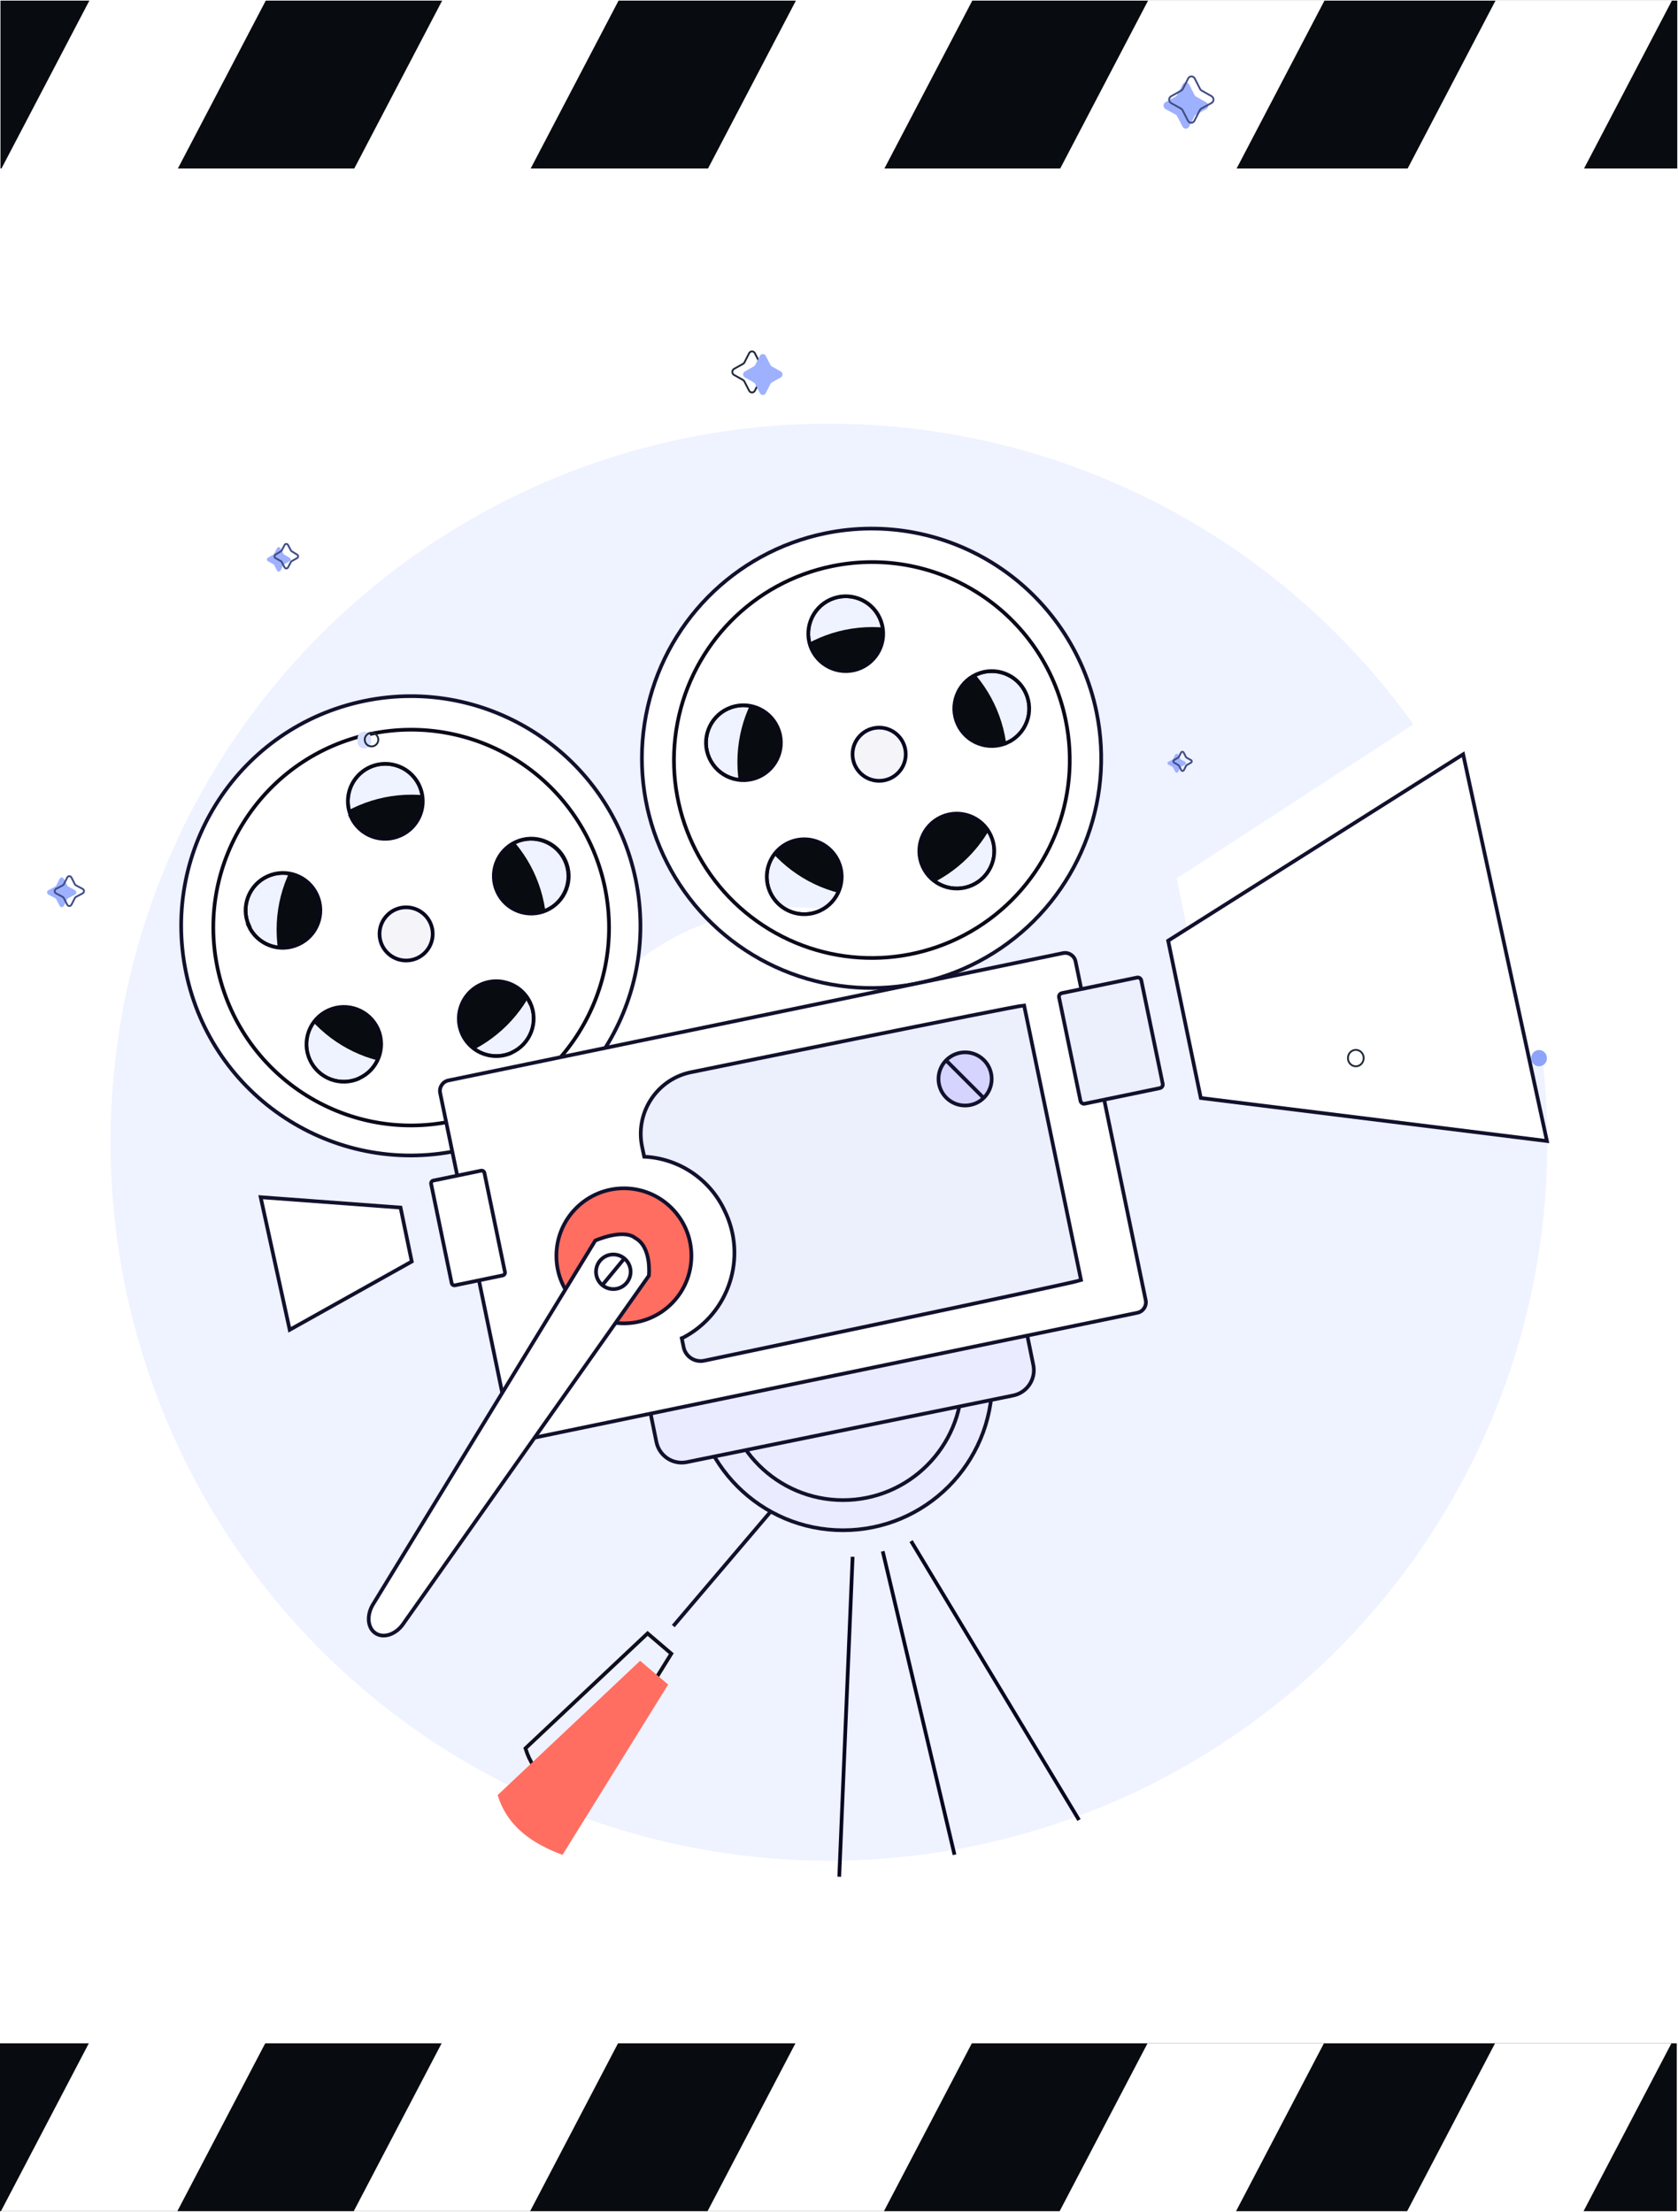 <?xml version="1.0" encoding="UTF-8"?>
<svg width="453px" height="597px" viewBox="0 0 453 597" version="1.1" xmlns="http://www.w3.org/2000/svg" xmlns:xlink="http://www.w3.org/1999/xlink" style="background: #FFFFFF;">
    <title>empty_poster-light</title>
    <g id="empty_poster-light" stroke="none" stroke-width="1" fill="none" fill-rule="evenodd">
        <rect fill="#FFFFFF" x="0" y="0" width="453" height="597"></rect>
        <g id="camera" transform="translate(29.855, 114.363)">
            <circle id="Oval" fill="#DCE2FF" fill-rule="nonzero" opacity="0.472" cx="193.927" cy="193.927" r="193.927"></circle>
            <g id="Group" transform="translate(19.058, 28.31)">
                <path d="M151.553,103.654 C124.437,109.278 103.379,130.683 98.2,157.887 C93.021,185.092 104.74,212.737 127.893,227.931 C151.045,243.125 181.071,242.875 203.967,227.298 C226.864,211.721 238.121,183.884 232.49,156.77 C224.784,119.768 188.565,95.999 151.553,103.654 Z M172.378,204.226 C158.82,207.035 144.904,201.4 137.121,189.949 C129.338,178.497 129.219,163.485 136.821,151.912 C144.423,140.339 158.247,134.485 171.848,137.08 C185.449,139.675 196.147,150.208 198.954,163.766 C202.786,182.277 190.888,200.391 172.378,204.226 L172.378,204.226 Z" id="Shape" fill="#FFFFFF" fill-rule="nonzero"></path>
                <path d="M173.825,1.288 C149.266,6.366 130.185,25.739 125.48,50.373 C120.776,75.006 131.376,100.048 152.336,113.818 C173.295,127.589 200.487,127.376 221.228,113.279 C241.97,99.182 252.176,73.978 247.087,49.422 C243.756,33.323 234.166,19.207 220.426,10.18 C206.686,1.153 189.923,-2.046 173.825,1.288 Z M142.578,61.968 C140.276,56.882 142.531,50.893 147.616,48.589 C152.701,46.285 158.691,48.539 160.996,53.623 C163.302,58.707 161.05,64.697 155.967,67.005 C153.524,68.113 150.74,68.206 148.229,67.261 C145.717,66.316 143.685,64.412 142.578,61.968 L142.578,61.968 Z M164.044,84.771 C169.132,82.477 175.117,84.741 177.413,89.828 C179.71,94.915 177.45,100.901 172.364,103.2 C167.279,105.5 161.292,103.244 158.989,98.16 C157.871,95.715 157.776,92.926 158.726,90.411 C159.675,87.897 161.59,85.866 164.044,84.771 L164.044,84.771 Z M170.198,32.553 C167.892,27.471 170.14,21.482 175.219,19.172 C180.299,16.861 186.29,19.104 188.605,24.182 C190.919,29.26 188.681,35.253 183.605,37.571 C178.517,39.873 172.524,37.63 170.198,32.553 L170.198,32.553 Z M218.625,82.866 C220.927,87.952 218.672,93.941 213.587,96.245 C208.502,98.549 202.512,96.295 200.207,91.211 C197.901,86.127 200.153,80.136 205.236,77.829 C207.679,76.72 210.463,76.628 212.974,77.573 C215.486,78.518 217.518,80.422 218.625,82.866 L218.625,82.866 Z M209.632,52.773 C207.33,47.688 209.585,41.699 214.67,39.395 C219.755,37.091 225.744,39.344 228.05,44.428 C230.356,49.512 228.104,55.503 223.021,57.81 C220.574,58.936 217.779,59.037 215.258,58.091 C212.736,57.145 210.698,55.23 209.595,52.773 L209.632,52.773 Z" id="Shape" stroke="#11112D" fill="#FFFFFF" fill-rule="nonzero"></path>
                <circle id="Oval" fill="#080B0F" fill-rule="nonzero" cx="186.609" cy="63.03" r="36.448"></circle>
                <path d="M175.656,10.153 C154.49,14.522 138.04,31.213 133.98,52.441 C129.921,73.669 139.05,95.252 157.111,107.123 C175.172,118.994 198.606,118.814 216.482,106.668 C234.359,94.521 243.157,72.801 238.772,51.638 C232.789,22.76 204.539,4.191 175.656,10.153 L175.656,10.153 Z M142.578,61.968 C140.276,56.882 142.531,50.893 147.616,48.589 C152.701,46.285 158.691,48.539 160.996,53.623 C163.302,58.707 161.05,64.697 155.967,67.005 C153.524,68.113 150.74,68.206 148.229,67.261 C145.717,66.316 143.685,64.412 142.578,61.968 L142.578,61.968 Z M172.396,103.178 C168.673,104.874 164.294,104.16 161.304,101.367 C158.314,98.575 157.301,94.255 158.739,90.425 C160.177,86.594 163.781,84.008 167.87,83.873 C171.959,83.738 175.727,86.08 177.415,89.808 C179.714,94.886 177.469,100.867 172.396,103.178 L172.396,103.178 Z M170.198,32.553 C167.892,27.471 170.14,21.482 175.219,19.172 C180.299,16.861 186.29,19.104 188.605,24.182 C190.919,29.26 188.681,35.253 183.605,37.571 C178.517,39.873 172.524,37.63 170.198,32.553 L170.198,32.553 Z M213.551,96.255 C208.466,98.557 202.477,96.302 200.173,91.217 C197.869,86.132 200.122,80.142 205.206,77.837 C210.29,75.531 216.281,77.783 218.588,82.866 C219.702,85.309 219.797,88.094 218.852,90.607 C217.906,93.12 215.999,95.152 213.551,96.255 L213.551,96.255 Z M222.984,57.792 C217.9,60.089 211.915,57.833 209.612,52.751 C207.31,47.669 209.559,41.683 214.638,39.374 C219.717,37.066 225.707,39.308 228.021,44.385 C229.141,46.832 229.24,49.625 228.294,52.145 C227.349,54.665 225.438,56.704 222.984,57.81 L222.984,57.792 Z" id="Shape" stroke="#090919" fill="#FFFFFF" fill-rule="nonzero"></path>
                <path d="M49.424,46.528 C15.906,53.469 -5.64,86.267 1.299,119.785 C8.239,153.304 41.036,174.852 74.555,167.914 C108.074,160.977 129.623,128.181 122.687,94.661 C115.741,61.143 82.946,39.596 49.424,46.528 Z M18.288,107.208 C15.987,102.133 18.234,96.154 23.308,93.851 C28.381,91.547 34.362,93.792 36.667,98.865 C38.972,103.938 36.73,109.919 31.658,112.226 C29.209,113.359 26.409,113.467 23.881,112.524 C21.352,111.581 19.306,109.667 18.196,107.208 L18.288,107.208 Z M39.735,130.011 C44.814,127.733 50.779,129.997 53.066,135.072 C55.354,140.146 53.1,146.115 48.029,148.412 C42.959,150.708 36.986,148.466 34.68,143.399 C33.557,140.967 33.449,138.186 34.38,135.674 C35.312,133.161 37.206,131.123 39.644,130.011 L39.735,130.011 Z M45.908,77.793 C44.212,74.069 44.926,69.691 47.719,66.701 C50.511,63.71 54.831,62.698 58.661,64.135 C62.491,65.573 65.078,69.178 65.213,73.267 C65.348,77.356 63.005,81.124 59.278,82.811 C56.829,83.939 54.03,84.044 51.504,83.102 C48.977,82.16 46.93,80.249 45.816,77.793 L45.908,77.793 Z M94.28,128.106 C96.582,133.191 94.327,139.181 89.242,141.484 C84.157,143.788 78.167,141.535 75.861,136.451 C73.556,131.367 75.807,125.376 80.891,123.069 C85.954,120.81 91.892,123.059 94.188,128.106 L94.28,128.106 Z M85.195,97.995 C82.902,92.906 85.165,86.922 90.252,84.626 C95.339,82.329 101.325,84.589 103.624,89.675 C105.924,94.76 103.668,100.747 98.584,103.05 C96.138,104.158 93.353,104.247 90.841,103.299 C88.329,102.351 86.298,100.442 85.195,97.995 L85.195,97.995 Z" id="Shape" stroke="#11112D" fill="#FFFFFF" fill-rule="nonzero"></path>
                <circle id="Oval" fill="#080B0F" fill-rule="nonzero" cx="62.209" cy="108.27" r="36.448"></circle>
                <path d="M51.256,55.392 C22.375,61.374 3.81,89.635 9.788,118.517 C15.766,147.399 44.025,165.967 72.907,159.992 C101.79,154.017 120.362,125.761 114.39,96.877 C111.522,83.003 103.258,70.837 91.417,63.056 C79.577,55.276 65.13,52.519 51.256,55.392 L51.256,55.392 Z M18.288,107.208 C15.987,102.133 18.234,96.154 23.308,93.851 C28.381,91.547 34.362,93.792 36.667,98.865 C38.972,103.938 36.73,109.919 31.658,112.226 C29.209,113.359 26.409,113.467 23.881,112.524 C21.352,111.581 19.306,109.667 18.196,107.208 L18.288,107.208 Z M48.087,148.4 C43.013,150.7 37.034,148.453 34.73,143.38 C32.427,138.306 34.672,132.326 39.745,130.021 C44.817,127.715 50.799,129.957 53.106,135.029 C55.383,140.132 53.096,146.116 47.996,148.4 L48.087,148.4 Z M45.908,77.793 C44.212,74.069 44.926,69.691 47.719,66.701 C50.511,63.71 54.831,62.698 58.661,64.135 C62.491,65.573 65.078,69.178 65.213,73.267 C65.348,77.356 63.005,81.124 59.278,82.811 C56.829,83.939 54.03,84.044 51.504,83.102 C48.977,82.16 46.93,80.249 45.816,77.793 L45.908,77.793 Z M89.261,141.476 C85.538,143.172 81.159,142.458 78.169,139.665 C75.179,136.873 74.166,132.553 75.604,128.723 C77.042,124.893 80.646,122.306 84.735,122.171 C88.825,122.036 92.592,124.379 94.28,128.106 C95.378,130.556 95.457,133.343 94.498,135.851 C93.539,138.359 91.622,140.383 89.17,141.476 L89.261,141.476 Z M98.675,103.013 C93.591,105.31 87.607,103.055 85.304,97.973 C83.001,92.891 85.25,86.904 90.329,84.596 C95.409,82.287 101.398,84.529 103.712,89.606 C104.833,92.067 104.921,94.874 103.957,97.4 C102.994,99.926 101.058,101.961 98.584,103.05 L98.675,103.013 Z" id="Shape" stroke="#090919" fill="#FFFFFF" fill-rule="nonzero"></path>
                <circle id="Oval" stroke="#11112D" fill="#EBEBFF" fill-rule="nonzero" cx="178.678" cy="230.106" r="40.258"></circle>
                <circle id="Oval" stroke="#11112D" fill="#EBEBFF" fill-rule="nonzero" cx="178.678" cy="230.106" r="32.126"></circle>
                <path d="M172.2,178.538 L183.815,178.538 C187.665,178.538 190.785,181.658 190.785,185.508 L190.785,275.42 C190.785,279.27 187.665,282.39 183.815,282.39 L172.2,282.39 C168.35,282.39 165.23,279.27 165.23,275.42 L165.23,185.508 C165.23,181.658 168.35,178.538 172.2,178.538 Z" id="Rectangle" stroke="#11112D" stroke-width="1" fill="#EBEBFF" fill-rule="nonzero" transform="translate(178.007, 230.464) rotate(78.465) translate(-178.007, -230.464) "></path>
                <path d="M80.442,130.744 L249.854,130.744 C251.444,130.744 252.734,132.034 252.734,133.624 L252.734,226.989 C252.734,228.579 251.444,229.869 249.854,229.869 L80.442,229.869 C78.852,229.869 77.562,228.579 77.562,226.989 L77.562,133.624 C77.562,132.034 78.852,130.744 80.442,130.744 Z" id="Rectangle" stroke="#11112D" fill="#FFFFFF" fill-rule="nonzero" transform="translate(165.148, 180.307) rotate(-11.7) translate(-165.148, -180.307) "></path>
                <path d="M227.563,128.71 L242.93,202.852 C240.677,203.695 141.131,224.611 141.131,224.611 C138.605,225.106 136.152,223.471 135.636,220.948 L135.142,218.549 C135.283,218.503 135.418,218.442 135.545,218.365 C147.966,211.831 152.902,196.577 146.662,184.005 C142.674,175.544 134.339,169.978 124.995,169.536 L124.482,167.082 C122.433,157.944 128.169,148.872 137.303,146.806 C137.303,146.806 225.182,128.838 227.563,128.71 Z" id="Path" stroke="#11112D" fill="#ECEFFC" fill-rule="nonzero"></path>
                <path d="M132.321,303.68 L107.925,343.04 C100.892,340.403 95.104,336.502 92.943,329.23 L125.911,298.204 L132.321,303.68 Z" id="Path" stroke="#0E0E1C"></path>
                <path d="M70.865,174.349 L84.014,174.349 C84.44,174.349 84.784,174.694 84.784,175.119 L84.784,202.445 C84.784,202.87 84.44,203.215 84.014,203.215 L70.865,203.215 C70.44,203.215 70.095,202.87 70.095,202.445 L70.095,175.119 C70.095,174.694 70.44,174.349 70.865,174.349 Z" id="Rectangle" stroke="#11112D" fill="#FFFFFF" fill-rule="nonzero" transform="translate(77.44, 188.782) rotate(168.3) translate(-77.44, -188.782) "></path>
                <polygon id="Path" stroke="#11112D" fill="#FFFFFF" fill-rule="nonzero" points="21.456 180.47 59.223 183.273 62.245 197.834 29.296 216.259"></polygon>
                <line x1="132.852" y1="296.225" x2="159.154" y2="265.309" id="Path" stroke="#11112D"></line>
                <line x1="189.393" y1="276.042" x2="208.771" y2="357.949" id="Path" stroke="#070721" fill="#D4D4FF" fill-rule="nonzero"></line>
                <line x1="197.049" y1="273.294" x2="242.38" y2="348.572" id="Path" stroke="#070721" fill="#D4D4FF" fill-rule="nonzero"></line>
                <line x1="181.261" y1="277.525" x2="177.653" y2="363.884" id="Path" stroke="#070721" fill="#D4D4FF" fill-rule="nonzero"></line>
                <circle id="Oval" stroke="#11112D" fill="#FF6E61" fill-rule="nonzero" cx="119.519" cy="196.295" r="18.224"></circle>
            </g>
            <polygon id="Path" fill="#FFFFFF" fill-rule="nonzero" points="402.048 175.006 294.938 157.204 287.794 122.733 378.018 64.013"></polygon>
            <path d="M259.697,151.279 L280.392,151.279 C280.939,151.279 281.382,151.723 281.382,152.269 L281.382,180.767 C281.382,181.313 280.939,181.757 280.392,181.757 L259.697,181.757 C259.151,181.757 258.707,181.313 258.707,180.767 L258.707,152.269 C258.707,151.723 259.151,151.279 259.697,151.279 Z" id="Rectangle" stroke="#11112D" fill="#ECEFFC" fill-rule="nonzero" transform="translate(270.045, 166.518) rotate(-11.7) translate(-270.045, -166.518) "></path>
            <polygon id="Path" stroke="#11112D" fill="#FFFFFF" points="387.762 193.615 294.315 182.003 285.505 139.547 365.142 89.234"></polygon>
            <path d="M150.518,340.324 L122.001,386.296 C113.777,383.219 107.092,378.659 104.491,370.16 L142.954,333.913 L150.518,340.324 Z" id="Path" fill="#FF6E61" fill-rule="nonzero"></path>
            <g id="manivelle" transform="translate(69.681, 218.78)" fill="#FFFFFF" fill-rule="nonzero" stroke="#11112D">
                <path d="M61.166,1.705 L1.329,99.639 C-0.631,102.624 -0.393,106.232 1.842,107.698 L1.842,107.698 C4.095,109.181 7.501,107.954 9.443,104.987 L75.636,11.192 C75.636,11.192 76.478,3.5 71.973,1.027 L71.973,1.027 C68.694,-1.629 61.166,1.705 61.166,1.705 Z" id="Path"></path>
                <circle id="Oval" cx="66.038" cy="10.13" r="4.671"></circle>
            </g>
            <circle id="Oval" stroke="#070721" fill="#F4F4F9" fill-rule="nonzero" cx="207.48" cy="89.216" r="7.18"></circle>
            <circle id="Oval" stroke="#070721" fill="#F4F4F9" fill-rule="nonzero" cx="79.783" cy="137.716" r="7.18"></circle>
            <circle id="Oval" stroke="#11112D" fill="#D4D4FF" fill-rule="nonzero" cx="230.686" cy="176.856" r="7.18"></circle>
            <line x1="132.752" y1="232.518" x2="138.705" y2="225.301" id="Path" stroke="#11112D"></line>
            <line x1="225.704" y1="172.003" x2="235.686" y2="181.985" id="Path" stroke="#11112D"></line>
        </g>
        <rect id="Rectangle" fill="#080B0F" fill-rule="nonzero" x="0.128" y="0.165" width="452.672" height="45.313"></rect>
        <polygon id="Path" fill="#FFFFFF" fill-rule="nonzero" points="48.024 45.478 0.403 45.478 24.213 0 71.834 0"></polygon>
        <polygon id="Path" fill="#FFFFFF" fill-rule="nonzero" points="143.265 45.478 95.645 45.478 119.455 0 167.076 0"></polygon>
        <polygon id="Path" fill="#FFFFFF" fill-rule="nonzero" points="333.749 45.661 286.128 45.661 309.938 0.165 357.559 0.165"></polygon>
        <polygon id="Path" fill="#FFFFFF" fill-rule="nonzero" points="427.543 45.661 379.922 45.661 403.733 0.165 451.354 0.165"></polygon>
        <polygon id="Path" fill="#FFFFFF" fill-rule="nonzero" points="238.763 45.478 191.143 45.478 214.953 0 262.574 0"></polygon>
        <g id="Group" transform="translate(12.711, 20.623)">
            <ellipse id="Accent-1" fill="#8DA4FA" fill-rule="nonzero" cx="402.78" cy="264.991" rx="2.125" ry="2.198"></ellipse>
            <path d="M87.421,179.146 C87.606,179.886 87.314,180.663 86.687,181.097 C86.059,181.531 85.229,181.531 84.602,181.097 C83.975,180.663 83.682,179.886 83.868,179.146 C83.682,178.406 83.975,177.629 84.602,177.195 C85.229,176.76 86.059,176.76 86.687,177.195 C87.314,177.629 87.606,178.406 87.421,179.146 Z" id="Accent-1-2" fill="#D6DFFF" fill-rule="nonzero"></path>
            <path d="M64.013,129.052 C63.919,129.004 63.842,128.927 63.794,128.833 L63.006,127.331 C62.914,127.163 62.739,127.059 62.548,127.056 C62.353,127.059 62.173,127.163 62.072,127.331 L61.303,128.833 C61.249,128.923 61.173,128.999 61.083,129.052 L59.618,129.913 C59.453,130.016 59.35,130.195 59.343,130.389 C59.343,130.586 59.447,130.767 59.618,130.866 L61.083,131.672 C61.177,131.72 61.254,131.797 61.303,131.891 L62.072,133.375 C62.162,133.555 62.347,133.668 62.548,133.668 C62.746,133.67 62.926,133.555 63.006,133.375 L63.794,131.891 C63.836,131.793 63.915,131.714 64.013,131.672 L65.46,130.866 C65.641,130.776 65.756,130.592 65.756,130.389 C65.756,130.187 65.641,130.003 65.46,129.913 L64.013,129.052 Z" id="Accent-1-3" fill="#9EB1FF" fill-rule="nonzero"></path>
            <path d="M312.924,6.978 L310.176,5.458 C309.998,5.36 309.856,5.205 309.773,5.018 L308.308,2.161 C308.134,1.837 307.797,1.633 307.429,1.63 C307.065,1.632 306.733,1.837 306.568,2.161 L305.066,5.018 C304.982,5.2 304.841,5.348 304.663,5.44 L301.916,6.96 C301.591,7.151 301.392,7.499 301.392,7.876 C301.392,8.252 301.591,8.601 301.916,8.792 L304.663,10.312 C304.841,10.403 304.982,10.552 305.066,10.733 L306.55,13.59 C306.714,13.915 307.047,14.12 307.411,14.121 C307.779,14.118 308.116,13.915 308.29,13.59 L309.755,10.733 C309.846,10.55 309.994,10.402 310.176,10.312 L312.924,8.828 C313.267,8.653 313.48,8.298 313.473,7.912 C313.483,7.522 313.27,7.16 312.924,6.978 L312.924,6.978 Z" id="Accent-1-4" fill="#9EB1FF" fill-rule="nonzero"></path>
            <path d="M7.564,219.66 L5.733,218.689 C5.624,218.617 5.531,218.523 5.458,218.415 L4.524,216.583 C4.423,216.36 4.201,216.216 3.956,216.216 C3.711,216.216 3.489,216.36 3.388,216.583 L2.454,218.415 C2.387,218.528 2.293,218.622 2.18,218.689 L0.348,219.66 C0.135,219.779 0.002,220.002 0,220.246 C0.006,220.489 0.138,220.711 0.348,220.832 L2.18,221.803 C2.292,221.863 2.387,221.952 2.454,222.059 L3.388,223.891 C3.499,224.102 3.718,224.234 3.956,224.234 C4.195,224.234 4.413,224.102 4.524,223.891 L5.458,222.059 C5.526,221.952 5.62,221.863 5.733,221.803 L7.564,220.832 C7.768,220.707 7.892,220.485 7.894,220.246 C7.9,220.005 7.773,219.781 7.564,219.66 L7.564,219.66 Z" id="Accent-1-5" fill="#9EB1FF" fill-rule="nonzero"></path>
            <path d="M307.227,185.007 L306.092,184.384 C306.02,184.349 305.963,184.291 305.927,184.219 L305.323,183.029 C305.241,182.906 305.104,182.832 304.956,182.832 C304.809,182.832 304.671,182.906 304.59,183.029 L303.986,184.219 C303.945,184.287 303.888,184.344 303.821,184.384 L302.685,185.007 C302.548,185.086 302.464,185.233 302.465,185.391 C302.47,185.543 302.553,185.682 302.685,185.758 L303.821,186.38 C303.89,186.427 303.946,186.49 303.986,186.564 L304.59,187.736 C304.665,187.868 304.805,187.949 304.956,187.949 C305.108,187.949 305.248,187.868 305.323,187.736 L305.927,186.564 C305.961,186.487 306.019,186.423 306.092,186.38 L307.227,185.758 C307.359,185.682 307.442,185.543 307.447,185.391 C307.442,185.235 307.359,185.091 307.227,185.007 Z" id="Accent-1-6" fill="#9EB1FF" fill-rule="nonzero"></path>
            <ellipse id="Outline-1" stroke="#1F2A3B" stroke-width="0.5" cx="353.31" cy="264.973" rx="2.125" ry="2.216"></ellipse>
            <path d="M89.417,179.018 C89.417,180.029 88.597,180.849 87.586,180.849 C86.574,180.849 85.754,180.029 85.754,179.018 C85.754,178.006 86.574,177.186 87.586,177.186 C88.597,177.186 89.417,178.006 89.417,179.018 Z" id="Outline-1-2" stroke="#1F2A3B" stroke-width="0.5"></path>
            <path d="M66.046,128.192 C65.952,128.143 65.875,128.066 65.827,127.972 L65.039,126.47 C64.953,126.297 64.774,126.189 64.581,126.195 C64.387,126.184 64.205,126.293 64.123,126.47 L63.336,127.972 C63.287,128.066 63.21,128.143 63.116,128.192 L61.669,129.071 C61.499,129.169 61.394,129.35 61.394,129.547 C61.394,129.743 61.499,129.925 61.669,130.023 L63.116,130.829 C63.21,130.878 63.287,130.955 63.336,131.049 L64.123,132.532 C64.21,132.705 64.388,132.814 64.581,132.814 C64.775,132.814 64.952,132.705 65.039,132.532 L65.827,131.049 C65.869,130.95 65.948,130.872 66.046,130.829 L67.493,130.023 C67.664,129.925 67.769,129.743 67.769,129.547 C67.769,129.35 67.664,129.169 67.493,129.071 L66.046,128.192 Z" id="Outline-1-3" stroke="#414D86" stroke-width="0.5"></path>
            <path d="M314.425,5.366 L311.678,3.828 C311.505,3.731 311.364,3.584 311.275,3.407 L309.81,0.531 C309.636,0.207 309.299,0.003 308.931,0 C308.567,0.002 308.235,0.207 308.07,0.531 L306.605,3.407 C306.514,3.589 306.366,3.737 306.183,3.828 L303.436,5.366 C303.111,5.557 302.912,5.906 302.912,6.282 C302.912,6.659 303.111,7.007 303.436,7.198 L306.11,8.682 C306.293,8.772 306.441,8.92 306.531,9.103 L307.997,11.978 C308.161,12.303 308.494,12.508 308.858,12.51 C309.226,12.506 309.563,12.303 309.737,11.978 L311.202,9.103 C311.291,8.925 311.431,8.778 311.605,8.682 L314.352,7.18 C314.687,6.997 314.895,6.645 314.895,6.264 C314.895,5.882 314.687,5.531 314.352,5.348 L314.425,5.366 Z" id="Outline-1-4" stroke="#414D86" stroke-width="0.5"></path>
            <path d="M9.616,219.312 L7.784,218.341 C7.66,218.289 7.561,218.191 7.509,218.067 L6.575,216.235 C6.475,216.012 6.253,215.868 6.008,215.868 C5.763,215.868 5.54,216.012 5.44,216.235 L4.506,218.067 C4.449,218.188 4.352,218.285 4.231,218.341 L2.399,219.312 C2.181,219.434 2.047,219.666 2.051,219.917 C2.05,220.161 2.184,220.387 2.399,220.503 L4.231,221.473 C4.34,221.546 4.433,221.639 4.506,221.748 L5.44,223.58 C5.546,223.796 5.767,223.931 6.008,223.928 C6.247,223.927 6.466,223.793 6.575,223.58 L7.509,221.748 C7.582,221.639 7.675,221.546 7.784,221.473 L9.616,220.503 C9.829,220.384 9.962,220.16 9.964,219.917 C9.968,219.666 9.834,219.434 9.616,219.312 L9.616,219.312 Z" id="Outline-1-5" stroke="#414D86" stroke-width="0.5"></path>
            <path d="M308.748,184.512 L307.612,183.871 C307.536,183.834 307.476,183.768 307.447,183.688 L306.843,182.516 C306.773,182.379 306.631,182.293 306.476,182.296 C306.328,182.296 306.192,182.381 306.128,182.516 L305.524,183.688 C305.484,183.761 305.428,183.824 305.359,183.871 L304.279,184.512 C304.134,184.575 304.046,184.722 304.059,184.879 C304.051,185.034 304.138,185.178 304.279,185.245 L305.414,185.886 C305.478,185.931 305.534,185.987 305.579,186.051 L306.183,187.241 C306.247,187.376 306.383,187.461 306.531,187.461 C306.684,187.46 306.825,187.376 306.898,187.241 L307.502,186.051 C307.543,185.983 307.599,185.926 307.667,185.886 L308.803,185.245 C308.934,185.17 309.016,185.03 309.016,184.879 C309.016,184.727 308.934,184.587 308.803,184.512 L308.748,184.512 Z" id="Outline-1-6" stroke="#414D86" stroke-width="0.5"></path>
            <path d="M195.154,78.959 L192.718,77.604 C192.568,77.527 192.447,77.405 192.37,77.256 L191.069,74.71 C190.924,74.418 190.626,74.234 190.3,74.234 C189.975,74.238 189.68,74.421 189.531,74.71 L188.23,77.256 C188.142,77.402 188.015,77.523 187.864,77.604 L185.428,78.959 C185.151,79.132 184.984,79.438 184.988,79.765 C184.98,80.093 185.148,80.4 185.428,80.571 L187.864,81.926 C188.017,82.021 188.143,82.154 188.23,82.311 L189.531,84.838 C189.68,85.127 189.975,85.31 190.3,85.314 C190.626,85.314 190.924,85.13 191.069,84.838 L192.37,82.311 C192.444,82.15 192.566,82.016 192.718,81.926 L195.154,80.571 C195.451,80.413 195.635,80.102 195.63,79.765 C195.627,79.43 195.445,79.123 195.154,78.959 L195.154,78.959 Z" id="Outline-1-7" stroke="#1F2A3B" stroke-width="0.5"></path>
            <path d="M198.048,79.618 L195.648,78.281 C195.495,78.21 195.371,78.087 195.3,77.933 L194,75.387 C193.84,75.109 193.543,74.937 193.221,74.937 C192.9,74.937 192.603,75.109 192.443,75.387 L191.143,77.933 C191.064,78.088 190.935,78.211 190.776,78.281 L188.359,79.637 C188.077,79.808 187.903,80.113 187.901,80.443 C187.9,80.773 188.074,81.08 188.359,81.248 L190.776,82.604 C190.937,82.688 191.066,82.823 191.143,82.988 L192.443,85.516 C192.595,85.805 192.895,85.986 193.221,85.986 C193.548,85.986 193.848,85.805 194,85.516 L195.3,82.988 C195.375,82.828 195.496,82.694 195.648,82.604 L198.066,81.248 C198.363,81.09 198.547,80.779 198.542,80.443 C198.542,80.098 198.352,79.781 198.048,79.618 L198.048,79.618 Z" id="Accent-1-7" fill="#9EB1FF" fill-rule="nonzero"></path>
        </g>
        <polygon id="Path" fill="#FFFFFF" fill-rule="nonzero" points="210.997 581.945 171.307 581.945 182.443 536.467 221.602 536.467"></polygon>
        <rect id="Rectangle" fill="#080B0F" fill-rule="nonzero" x="0" y="551.522" width="452.672" height="45.313"></rect>
        <polygon id="Path" fill="#FFFFFF" fill-rule="nonzero" points="47.877 596.835 0.256 596.835 24.067 551.357 71.688 551.357"></polygon>
        <polygon id="Path" fill="#FFFFFF" fill-rule="nonzero" points="143.119 596.835 95.498 596.835 119.308 551.357 166.929 551.357"></polygon>
        <polygon id="Path" fill="#FFFFFF" fill-rule="nonzero" points="333.602 597 285.981 597 309.792 551.522 357.412 551.522"></polygon>
        <polygon id="Path" fill="#FFFFFF" fill-rule="nonzero" points="427.415 597 379.794 597 403.605 551.522 451.225 551.522"></polygon>
        <polygon id="Path" fill="#FFFFFF" fill-rule="nonzero" points="238.635 596.835 191.014 596.835 214.825 551.357 262.446 551.357"></polygon>
    </g>
</svg>